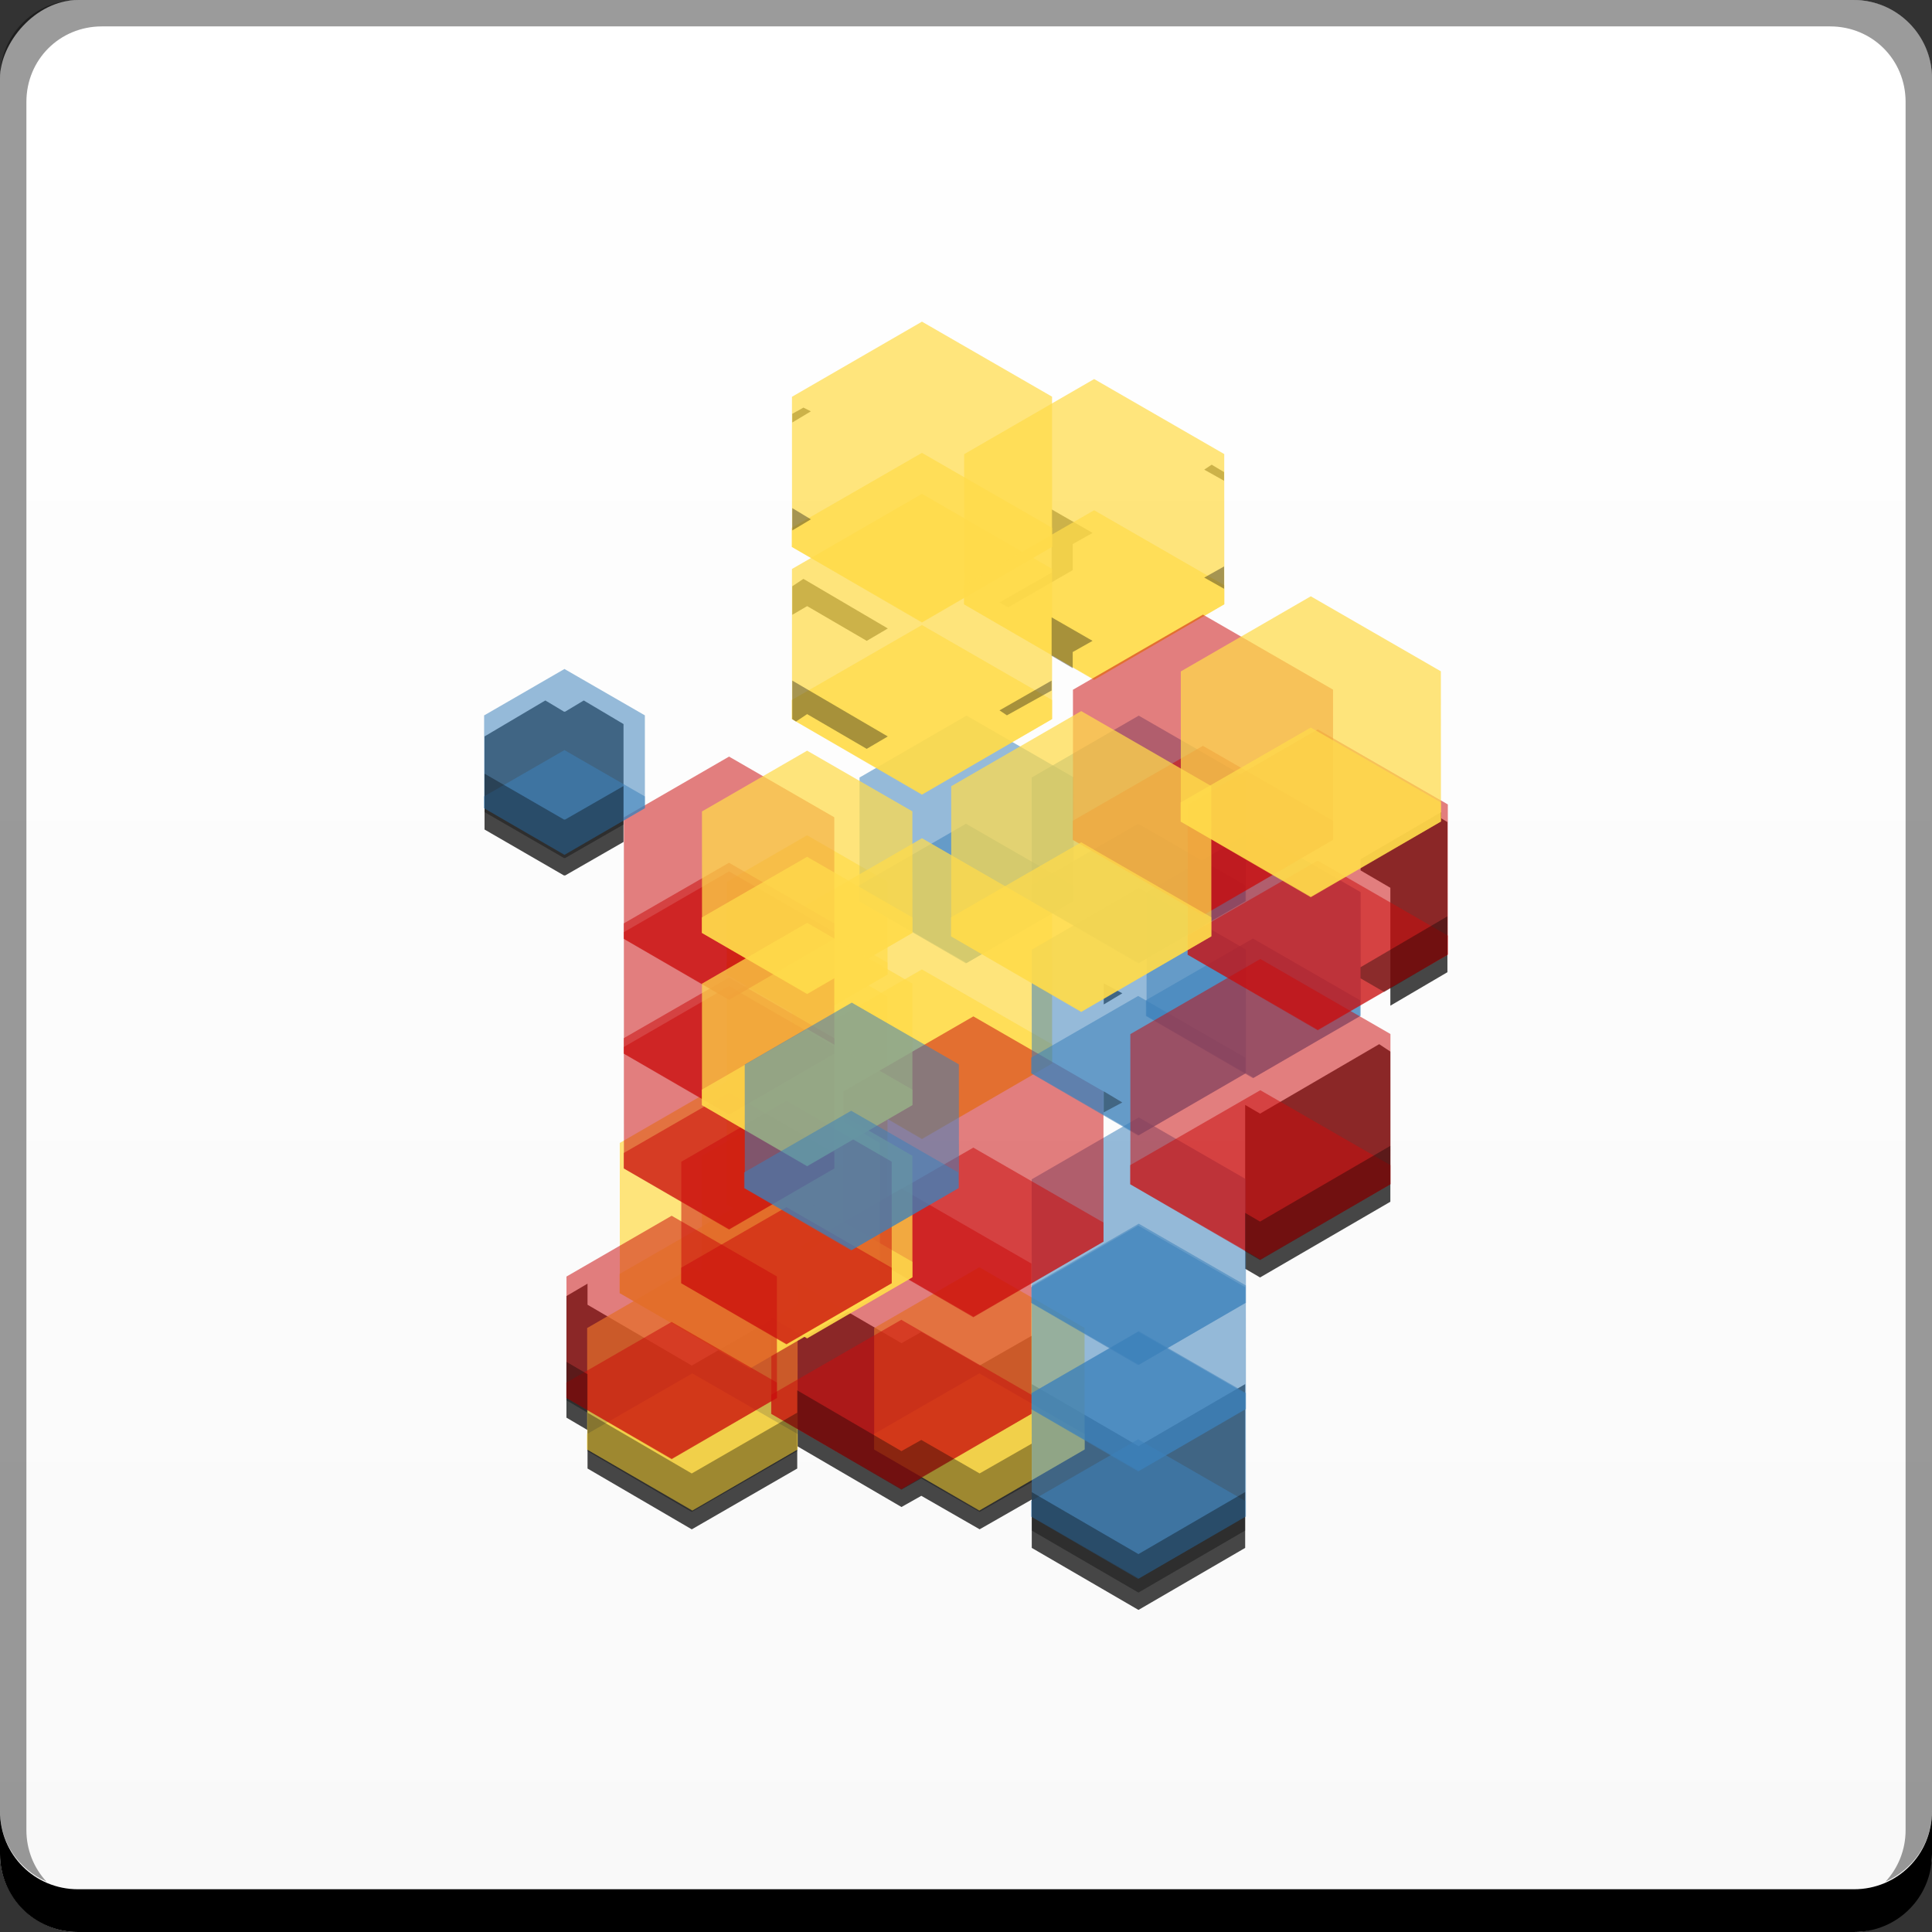 <?xml version="1.0" encoding="UTF-8" standalone="no"?>
<!-- Created with Inkscape (http://www.inkscape.org/) -->

<svg
   xmlns:dc="http://purl.org/dc/elements/1.1/"
   xmlns:cc="http://creativecommons.org/ns#"
   xmlns:rdf="http://www.w3.org/1999/02/22-rdf-syntax-ns#"
   xmlns:svg="http://www.w3.org/2000/svg"
   xmlns="http://www.w3.org/2000/svg"
   xmlns:xlink="http://www.w3.org/1999/xlink"
   xmlns:sodipodi="http://sodipodi.sourceforge.net/DTD/sodipodi-0.dtd"
   xmlns:inkscape="http://www.inkscape.org/namespaces/inkscape"
   width="48"
   height="48"
   id="svg2"
   version="1.1"
   inkscape:version="0.48+devel r12149"
   sodipodi:docname="nepomuk.svg">
  <rect width="100%" height="100%" fill="#333333" stroke="none"/>
  <defs
     id="defs4">
    <linearGradient
       inkscape:collect="always"
       id="linearGradient1549">
      <stop
         style="stop-color:#f9f9f9;stop-opacity:1"
         offset="0"
         id="stop1551" />
      <stop
         style="stop-color:#ffffff;stop-opacity:1"
         offset="1"
         id="stop1553" />
    </linearGradient>
    <linearGradient
       y2="-1004.862"
       x2="24.125"
       y1="-1052.612"
       x1="24.125"
       gradientUnits="userSpaceOnUse"
       id="linearGradient3133"
       xlink:href="#linearGradient1549"
       inkscape:collect="always"
       gradientTransform="translate(0,-1.7671406e-5)" />
  </defs>
  <sodipodi:namedview
     id="base"
     pagecolor="#ffffff"
     bordercolor="#666666"
     borderopacity="1.0"
     inkscape:pageopacity="0.0"
     inkscape:pageshadow="2"
     inkscape:zoom="8.0000001"
     inkscape:cx="32.187855"
     inkscape:cy="20.070168"
     inkscape:document-units="px"
     inkscape:current-layer="layer1"
     showgrid="false"
     inkscape:window-width="1366"
     inkscape:window-height="714"
     inkscape:window-x="0"
     inkscape:window-y="30"
     inkscape:window-maximized="1" />
  <g
     inkscape:label="Capa 1"
     inkscape:groupmode="layer"
     id="layer1"
     transform="translate(0,-1004.362)">
    <rect
       style="fill:url(#linearGradient3133);fill-opacity:1;stroke:none"
       id="rect2991-1"
       width="48"
       height="48"
       x="0"
       y="-1052.362"
       ry="1.945"
       transform="scale(1,-1)" />
    <path
       inkscape:connector-curvature="0"
       style="fill:#000000;fill-opacity:1;stroke:none"
       d="m 0,1049.362 0,1.062 c 0,1.077 0.86,1.938 1.937,1.938 l 44.125,0 c 1.077,0 1.938,-0.86 1.938,-1.938 l 0,-1.062 c 0,1.077 -0.86,1.938 -1.938,1.938 l -44.125,0 C 0.86,1051.3 0,1050.439 0,1049.362 Z"
       id="rect846" />
    <path
       inkscape:connector-curvature="0"
       style="fill:#ffffff;fill-opacity:0.537;stroke:none"
       d="m 2.531,1005.019 c -0.917,0 -1.671,0.639 -1.844,1.5 0.336,-0.28 0.775,-0.438 1.25,-0.438 l 44.125,0 c 0.475,0 0.914,0.158 1.25,0.438 -0.173,-0.861 -0.927,-1.5 -1.844,-1.5 L 2.531,1005.019 Z"
       id="path7515" />
    <path
       inkscape:connector-curvature="0"
       style="fill:#000000;fill-opacity:0.392;stroke:none"
       d="M 1.937,1004.362 C 0.86,1004.362 0,1005.222 0,1006.3 l 0,43.062 c 0,0.793 0.48,1.449 1.156,1.75 -0.309,-0.333 -0.5,-0.782 -0.5,-1.281 l 0,-42.938 c 0,-1.048 0.827,-1.875 1.875,-1.875 l 42.938,0 c 1.048,0 1.875,0.827 1.875,1.875 l 0,42.938 c 0,0.499 -0.191,0.948 -0.5,1.281 0.676,-0.301 1.156,-0.957 1.156,-1.75 l 0,-43.062 c 0,-1.077 -0.86,-1.938 -1.938,-1.938 L 1.937,1004.362 Z"
       id="rect4280" />
    <g
       id="g3479">
      <path
         inkscape:connector-curvature="0"
         id="path2652"
         d="m 19.961,1014.489 -0.277,0.154 0,0.216 0.462,-0.278 L 19.961,1014.489 z m 10.143,1.418 -0.185,0.123 0.493,0.277 0,-0.216 L 30.104,1015.907 z m -3.977,1.11 0,1.11 0,0.462 -1.295,0.74 0.216,0.123 1.603,-0.925 0,-0.647 0.493,-0.278 L 26.127,1017.017 z m -6.166,1.726 -0.277,0.185 0,0.709 0.37,-0.216 1.48,0.863 0.524,-0.308 L 19.961,1018.744 z m -6.412,3.021 -1.511,0.894 0,2.004 0,0.278 0,0.031 1.973,1.141 0.031,0 1.449,-0.832 0,-1.171 0,-0.031 0,-0.37 0,-1.357 -0.987,-0.586 -0.462,0.277 -0.031,0 L 13.549,1021.765 z m 22.258,2.775 -2.004,1.171 0,0.216 0,0.061 0.74,0.432 0,2.929 1.418,-0.832 0,-0.462 0,-3.268 -0.154,-0.093 L 35.807,1024.539 z m -8.385,4.254 0,0.524 0.462,-0.277 L 27.422,1028.794 z m 6.844,1.511 -2.96,1.726 -0.37,-0.216 0,1.233 0,0.401 0,2.251 0,0.185 0.37,0.216 3.237,-1.881 0,-0.463 0,-3.268 L 34.266,1030.304 z m -14.459,5.919 0,0.154 0,0.401 -2.62,1.511 -2.59,-1.511 0,-0.401 0,-0.123 -0.524,0.308 0,2.62 0,0.37 0,0.031 0.524,0.308 0,0.555 0,0.401 2.59,1.511 2.62,-1.511 0,-0.401 0,-0.154 2.59,1.511 0.493,-0.278 1.449,0.832 1.295,-0.74 0,0.801 0,0.401 2.651,1.541 2.651,-1.541 0,-0.401 0,-2.281 0,-0.37 0,-1.017 -2.651,1.541 -2.651,-1.541 0,-0.401 0,-0.801 -1.295,0.74 -1.449,-0.833 -0.493,0.278 L 19.807,1036.224 Z"
         style="fill:#000000;fill-opacity:0.721;stroke:none" />
      <g
         transform="matrix(0.713,0,0,0.713,5.793,295.707)"
         id="g2182">
        <g
           id="g2086"
           transform="matrix(0.618,0,0,0.618,5.166,390.728)">
          <path
             transform="matrix(0.734,-0.197,0.197,0.734,-3.91,1020.742)"
             d="M 37.749,24.054 31.098,25.836 26.23,20.967 28.012,14.317 34.662,12.535 39.531,17.403 Z"
             inkscape:randomized="0"
             inkscape:rounded="0"
             inkscape:flatsided="true"
             sodipodi:arg2="1.3089969"
             sodipodi:arg1="0.78539816"
             sodipodi:r2="5.9627752"
             sodipodi:r1="6.8852196"
             sodipodi:cy="19.185398"
             sodipodi:cx="32.880466"
             sodipodi:sides="6"
             id="path2088"
             style="fill:#ffdb4b;fill-opacity:0.725;stroke:none"
             sodipodi:type="star" />
          <path
             inkscape:connector-curvature="0"
             id="path2090"
             d="m 24,1027.686 -4.535,2.612 0,0.665 4.535,2.636 4.535,-2.636 0,-0.665 L 24,1027.686 Z"
             style="fill:#ffdb4b;fill-opacity:0.725;stroke:none" />
        </g>
        <g
           id="g2054"
           transform="matrix(0.809,0,0,0.809,6.583,210.364)">
          <path
             transform="matrix(0.734,-0.197,0.197,0.734,-3.91,1020.742)"
             d="M 37.749,24.054 31.098,25.836 26.23,20.967 28.012,14.317 34.662,12.535 39.531,17.403 Z"
             inkscape:randomized="0"
             inkscape:rounded="0"
             inkscape:flatsided="true"
             sodipodi:arg2="1.3089969"
             sodipodi:arg1="0.78539816"
             sodipodi:r2="5.9627752"
             sodipodi:r1="6.8852196"
             sodipodi:cy="19.185398"
             sodipodi:cx="32.880466"
             sodipodi:sides="6"
             id="path2056"
             style="fill:#ffdb4b;fill-opacity:0.725;stroke:none"
             sodipodi:type="star" />
          <path
             inkscape:connector-curvature="0"
             id="path2058"
             d="m 24,1027.686 -4.535,2.612 0,0.665 4.535,2.636 4.535,-2.636 0,-0.665 L 24,1027.686 Z"
             style="fill:#ffdb4b;fill-opacity:0.725;stroke:none" />
        </g>
        <g
           transform="matrix(0.809,0,0,0.809,-3.417,210.364)"
           id="g2048">
          <path
             sodipodi:type="star"
             style="fill:#ffdb4b;fill-opacity:0.725;stroke:none"
             id="path2050"
             sodipodi:sides="6"
             sodipodi:cx="32.880466"
             sodipodi:cy="19.185398"
             sodipodi:r1="6.8852196"
             sodipodi:r2="5.9627752"
             sodipodi:arg1="0.78539816"
             sodipodi:arg2="1.3089969"
             inkscape:flatsided="true"
             inkscape:rounded="0"
             inkscape:randomized="0"
             d="M 37.749,24.054 31.098,25.836 26.23,20.967 28.012,14.317 34.662,12.535 39.531,17.403 Z"
             transform="matrix(0.734,-0.197,0.197,0.734,-3.91,1020.742)" />
          <path
             style="fill:#ffdb4b;fill-opacity:0.725;stroke:none"
             d="m 24,1027.686 -4.535,2.612 0,0.665 4.535,2.636 4.535,-2.636 0,-0.665 L 24,1027.686 Z"
             id="path2052"
             inkscape:connector-curvature="0" />
        </g>
        <g
           id="g2128"
           transform="matrix(1.331,0,0,1.331,-16.457,-356.509)">
          <path
             transform="matrix(0.454,-0.122,0.122,0.454,14.298,1031.86)"
             d="M 37.749,24.054 31.098,25.836 26.23,20.967 28.012,14.317 34.662,12.535 39.531,17.403 Z"
             inkscape:randomized="0"
             inkscape:rounded="0"
             inkscape:flatsided="true"
             sodipodi:arg2="1.3089969"
             sodipodi:arg1="0.78539816"
             sodipodi:r2="5.9627752"
             sodipodi:r1="6.8852196"
             sodipodi:cy="19.185398"
             sodipodi:cx="32.880466"
             sodipodi:sides="6"
             id="path2130"
             style="fill:#3c81bb;fill-opacity:0.537;stroke:none"
             sodipodi:type="star" />
          <path
             id="path2132"
             d="m 31.549,1036.153 -2.803,1.615 0,0.411 2.803,1.629 2.803,-1.629 0,-0.411 L 31.549,1036.153 Z"
             style="fill:#3c81bb;fill-opacity:0.537;stroke:none"
             inkscape:connector-curvature="0" />
        </g>
        <g
           transform="matrix(0.618,0,0,0.618,5.166,394.728)"
           id="g2092">
          <path
             sodipodi:type="star"
             style="fill:#ffdb4b;fill-opacity:0.725;stroke:none"
             id="path2094"
             sodipodi:sides="6"
             sodipodi:cx="32.880466"
             sodipodi:cy="19.185398"
             sodipodi:r1="6.8852196"
             sodipodi:r2="5.9627752"
             sodipodi:arg1="0.78539816"
             sodipodi:arg2="1.3089969"
             inkscape:flatsided="true"
             inkscape:rounded="0"
             inkscape:randomized="0"
             d="M 37.749,24.054 31.098,25.836 26.23,20.967 28.012,14.317 34.662,12.535 39.531,17.403 Z"
             transform="matrix(0.734,-0.197,0.197,0.734,-3.91,1020.742)" />
          <path
             style="fill:#ffdb4b;fill-opacity:0.725;stroke:none"
             d="m 24,1027.686 -4.535,2.612 0,0.665 4.535,2.636 4.535,-2.636 0,-0.665 L 24,1027.686 Z"
             id="path2096"
             inkscape:connector-curvature="0" />
        </g>
        <g
           id="g2038">
          <path
             sodipodi:type="star"
             style="fill:#ffdb4b;fill-opacity:0.725;stroke:none"
             id="path1928"
             sodipodi:sides="6"
             sodipodi:cx="32.880466"
             sodipodi:cy="19.185398"
             sodipodi:r1="6.8852196"
             sodipodi:r2="5.9627752"
             sodipodi:arg1="0.78539816"
             sodipodi:arg2="1.3089969"
             inkscape:flatsided="true"
             inkscape:rounded="0"
             inkscape:randomized="0"
             d="M 37.749,24.054 31.098,25.836 26.23,20.967 28.012,14.317 34.662,12.535 39.531,17.403 Z"
             transform="matrix(0.734,-0.197,0.197,0.734,-3.91,1020.742)" />
          <path
             style="fill:#ffdb4b;fill-opacity:0.725;stroke:none"
             d="m 24,1027.686 -4.535,2.612 0,0.665 4.535,2.636 4.535,-2.636 0,-0.665 L 24,1027.686 Z"
             id="path1930"
             inkscape:connector-curvature="0" />
        </g>
        <g
           id="g2098"
           transform="matrix(0.618,0,0,0.618,5.166,398.728)">
          <path
             transform="matrix(0.734,-0.197,0.197,0.734,-3.91,1020.742)"
             d="M 37.749,24.054 31.098,25.836 26.23,20.967 28.012,14.317 34.662,12.535 39.531,17.403 Z"
             inkscape:randomized="0"
             inkscape:rounded="0"
             inkscape:flatsided="true"
             sodipodi:arg2="1.3089969"
             sodipodi:arg1="0.78539816"
             sodipodi:r2="5.9627752"
             sodipodi:r1="6.8852196"
             sodipodi:cy="19.185398"
             sodipodi:cx="32.880466"
             sodipodi:sides="6"
             id="path2100"
             style="fill:#ffdb4b;fill-opacity:0.725;stroke:none"
             sodipodi:type="star" />
          <path
             inkscape:connector-curvature="0"
             id="path2102"
             d="m 24,1027.686 -4.535,2.612 0,0.665 4.535,2.636 4.535,-2.636 0,-0.665 L 24,1027.686 Z"
             style="fill:#ffdb4b;fill-opacity:0.725;stroke:none" />
        </g>
        <path
           sodipodi:type="star"
           style="fill:#ffdb4b;fill-opacity:0.725;stroke:none"
           id="path1932"
           sodipodi:sides="6"
           sodipodi:cx="32.880466"
           sodipodi:cy="19.185398"
           sodipodi:r1="6.8852196"
           sodipodi:r2="5.9627752"
           sodipodi:arg1="0.78539816"
           sodipodi:arg2="1.3089969"
           inkscape:flatsided="true"
           inkscape:rounded="0"
           inkscape:randomized="0"
           d="M 37.749,24.054 31.098,25.836 26.23,20.967 28.012,14.317 34.662,12.535 39.531,17.403 Z"
           transform="matrix(0.734,-0.197,0.197,0.734,-3.91,1008.742)" />
        <path
           style="fill:#ffdb4b;fill-opacity:0.725;stroke:none"
           d="m 24,1015.686 -4.535,2.612 0,0.665 4.535,2.636 4.535,-2.636 0,-0.665 L 24,1015.686 Z"
           id="path1934"
           inkscape:connector-curvature="0" />
        <path
           transform="matrix(0.734,-0.197,0.197,0.734,-3.91,1002.742)"
           d="M 37.749,24.054 31.098,25.836 26.23,20.967 28.012,14.317 34.662,12.535 39.531,17.403 Z"
           inkscape:randomized="0"
           inkscape:rounded="0"
           inkscape:flatsided="true"
           sodipodi:arg2="1.3089969"
           sodipodi:arg1="0.78539816"
           sodipodi:r2="5.9627752"
           sodipodi:r1="6.8852196"
           sodipodi:cy="19.185398"
           sodipodi:cx="32.880466"
           sodipodi:sides="6"
           id="path1936"
           style="fill:#ffdb4b;fill-opacity:0.725;stroke:none"
           sodipodi:type="star" />
        <path
           inkscape:connector-curvature="0"
           id="path1938"
           d="m 24,1009.686 -4.535,2.612 0,0.665 4.535,2.636 4.535,-2.636 0,-0.665 L 24,1009.686 Z"
           style="fill:#ffdb4b;fill-opacity:0.725;stroke:none" />
        <path
           sodipodi:type="star"
           style="fill:#ffdb4b;fill-opacity:0.725;stroke:none"
           id="path1940"
           sodipodi:sides="6"
           sodipodi:cx="32.880466"
           sodipodi:cy="19.185398"
           sodipodi:r1="6.8852196"
           sodipodi:r2="5.9627752"
           sodipodi:arg1="0.78539816"
           sodipodi:arg2="1.3089969"
           inkscape:flatsided="true"
           inkscape:rounded="0"
           inkscape:randomized="0"
           d="M 37.749,24.054 31.098,25.836 26.23,20.967 28.012,14.317 34.662,12.535 39.531,17.403 Z"
           transform="matrix(0.734,-0.197,0.197,0.734,2.09,1004.742)" />
        <path
           style="fill:#ffdb4b;fill-opacity:0.725;stroke:none"
           d="m 30,1011.686 -4.535,2.612 0,0.665 4.535,2.636 4.535,-2.636 0,-0.665 L 30,1011.686 Z"
           id="path1942"
           inkscape:connector-curvature="0" />
        <g
           id="g1988"
           transform="matrix(1.331,0,0,1.331,-10.457,-342.509)">
          <path
             transform="matrix(0.454,-0.122,0.122,0.454,14.298,1031.86)"
             d="M 37.749,24.054 31.098,25.836 26.23,20.967 28.012,14.317 34.662,12.535 39.531,17.403 Z"
             inkscape:randomized="0"
             inkscape:rounded="0"
             inkscape:flatsided="true"
             sodipodi:arg2="1.3089969"
             sodipodi:arg1="0.78539816"
             sodipodi:r2="5.9627752"
             sodipodi:r1="6.8852196"
             sodipodi:cy="19.185398"
             sodipodi:cx="32.880466"
             sodipodi:sides="6"
             id="path1976"
             style="fill:#3c81bb;fill-opacity:0.537;stroke:none"
             sodipodi:type="star" />
          <path
             id="path1978"
             d="m 31.549,1036.153 -2.803,1.615 0,0.411 2.803,1.629 2.803,-1.629 0,-0.411 L 31.549,1036.153 Z"
             style="fill:#3c81bb;fill-opacity:0.537;stroke:none"
             inkscape:connector-curvature="0" />
        </g>
        <g
           id="g1992"
           transform="matrix(1.331,0,0,1.331,-10.457,-338.806)">
          <path
             sodipodi:type="star"
             style="fill:#3c81bb;fill-opacity:0.537;stroke:none"
             id="path1994"
             sodipodi:sides="6"
             sodipodi:cx="32.880466"
             sodipodi:cy="19.185398"
             sodipodi:r1="6.8852196"
             sodipodi:r2="5.9627752"
             sodipodi:arg1="0.78539816"
             sodipodi:arg2="1.3089969"
             inkscape:flatsided="true"
             inkscape:rounded="0"
             inkscape:randomized="0"
             d="M 37.749,24.054 31.098,25.836 26.23,20.967 28.012,14.317 34.662,12.535 39.531,17.403 Z"
             transform="matrix(0.454,-0.122,0.122,0.454,14.298,1031.86)" />
          <path
             inkscape:connector-curvature="0"
             style="fill:#3c81bb;fill-opacity:0.537;stroke:none"
             d="m 31.549,1036.153 -2.803,1.615 0,0.411 2.803,1.629 2.803,-1.629 0,-0.411 L 31.549,1036.153 Z"
             id="path1996" />
        </g>
        <g
           transform="matrix(1.331,0,0,1.331,-10.457,-335.061)"
           id="g1998">
          <path
             transform="matrix(0.454,-0.122,0.122,0.454,14.298,1031.86)"
             d="M 37.749,24.054 31.098,25.836 26.23,20.967 28.012,14.317 34.662,12.535 39.531,17.403 Z"
             inkscape:randomized="0"
             inkscape:rounded="0"
             inkscape:flatsided="true"
             sodipodi:arg2="1.3089969"
             sodipodi:arg1="0.78539816"
             sodipodi:r2="5.9627752"
             sodipodi:r1="6.8852196"
             sodipodi:cy="19.185398"
             sodipodi:cx="32.880466"
             sodipodi:sides="6"
             id="path2000"
             style="fill:#3c81bb;fill-opacity:0.537;stroke:none"
             sodipodi:type="star" />
          <path
             id="path2002"
             d="m 31.549,1036.153 -2.803,1.615 0,0.411 2.803,1.629 2.803,-1.629 0,-0.411 L 31.549,1036.153 Z"
             style="fill:#3c81bb;fill-opacity:0.537;stroke:none"
             inkscape:connector-curvature="0" />
        </g>
        <g
           id="g2008"
           transform="translate(-48,4)">
          <path
             sodipodi:type="star"
             style="fill:#c90c0c;fill-opacity:0.526;stroke:none"
             id="path2010"
             sodipodi:sides="6"
             sodipodi:cx="32.880466"
             sodipodi:cy="19.185398"
             sodipodi:r1="6.8852196"
             sodipodi:r2="5.9627752"
             sodipodi:arg1="0.78539816"
             sodipodi:arg2="1.3089969"
             inkscape:flatsided="true"
             inkscape:rounded="0"
             inkscape:randomized="0"
             d="M 37.749,24.054 31.098,25.836 26.23,20.967 28.012,14.317 34.662,12.535 39.531,17.403 Z"
             transform="matrix(0.734,-0.197,0.197,0.734,45.881,1022.95)" />
          <path
             inkscape:connector-curvature="0"
             style="fill:#c90c0c;fill-opacity:0.526;stroke:none"
             d="m 73.791,1029.895 -4.535,2.612 0,0.665 4.535,2.636 4.535,-2.636 0,-0.665 L 73.791,1029.895 Z"
             id="path2012" />
        </g>
        <g
           transform="translate(-50.51,10)"
           id="g2014">
          <path
             transform="matrix(0.734,-0.197,0.197,0.734,45.881,1022.95)"
             d="M 37.749,24.054 31.098,25.836 26.23,20.967 28.012,14.317 34.662,12.535 39.531,17.403 Z"
             inkscape:randomized="0"
             inkscape:rounded="0"
             inkscape:flatsided="true"
             sodipodi:arg2="1.3089969"
             sodipodi:arg1="0.78539816"
             sodipodi:r2="5.9627752"
             sodipodi:r1="6.8852196"
             sodipodi:cy="19.185398"
             sodipodi:cx="32.880466"
             sodipodi:sides="6"
             id="path2016"
             style="fill:#c90c0c;fill-opacity:0.526;stroke:none"
             sodipodi:type="star" />
          <path
             id="path2018"
             d="m 73.791,1029.895 -4.535,2.612 0,0.665 4.535,2.636 4.535,-2.636 0,-0.665 L 73.791,1029.895 Z"
             style="fill:#c90c0c;fill-opacity:0.526;stroke:none"
             inkscape:connector-curvature="0" />
        </g>
        <g
           id="g2042"
           transform="translate(-6,8)">
          <path
             transform="matrix(0.734,-0.197,0.197,0.734,-3.91,1020.742)"
             d="M 37.749,24.054 31.098,25.836 26.23,20.967 28.012,14.317 34.662,12.535 39.531,17.403 Z"
             inkscape:randomized="0"
             inkscape:rounded="0"
             inkscape:flatsided="true"
             sodipodi:arg2="1.3089969"
             sodipodi:arg1="0.78539816"
             sodipodi:r2="5.9627752"
             sodipodi:r1="6.8852196"
             sodipodi:cy="19.185398"
             sodipodi:cx="32.880466"
             sodipodi:sides="6"
             id="path2044"
             style="fill:#ffdb4b;fill-opacity:0.725;stroke:none"
             sodipodi:type="star" />
          <path
             inkscape:connector-curvature="0"
             id="path2046"
             d="m 24,1027.686 -4.535,2.612 0,0.665 4.535,2.636 4.535,-2.636 0,-0.665 L 24,1027.686 Z"
             style="fill:#ffdb4b;fill-opacity:0.725;stroke:none" />
        </g>
        <g
           id="g2116"
           transform="matrix(0.809,0,0,0.809,0.583,204.364)">
          <path
             transform="matrix(0.734,-0.197,0.197,0.734,-3.91,1020.742)"
             d="M 37.749,24.054 31.098,25.836 26.23,20.967 28.012,14.317 34.662,12.535 39.531,17.403 Z"
             inkscape:randomized="0"
             inkscape:rounded="0"
             inkscape:flatsided="true"
             sodipodi:arg2="1.3089969"
             sodipodi:arg1="0.78539816"
             sodipodi:r2="5.9627752"
             sodipodi:r1="6.8852196"
             sodipodi:cy="19.185398"
             sodipodi:cx="32.880466"
             sodipodi:sides="6"
             id="path2118"
             style="fill:#ffdb4b;fill-opacity:0.725;stroke:none"
             sodipodi:type="star" />
          <path
             inkscape:connector-curvature="0"
             id="path2120"
             d="m 24,1027.686 -4.535,2.612 0,0.665 4.535,2.636 4.535,-2.636 0,-0.665 L 24,1027.686 Z"
             style="fill:#ffdb4b;fill-opacity:0.725;stroke:none" />
        </g>
        <g
           id="g2020"
           transform="matrix(0.809,0,0,0.809,-40.419,202.784)">
          <path
             sodipodi:type="star"
             style="fill:#c90c0c;fill-opacity:0.526;stroke:none"
             id="path2022"
             sodipodi:sides="6"
             sodipodi:cx="32.880466"
             sodipodi:cy="19.185398"
             sodipodi:r1="6.8852196"
             sodipodi:r2="5.9627752"
             sodipodi:arg1="0.78539816"
             sodipodi:arg2="1.3089969"
             inkscape:flatsided="true"
             inkscape:rounded="0"
             inkscape:randomized="0"
             d="M 37.749,24.054 31.098,25.836 26.23,20.967 28.012,14.317 34.662,12.535 39.531,17.403 Z"
             transform="matrix(0.734,-0.197,0.197,0.734,45.881,1022.95)" />
          <path
             inkscape:connector-curvature="0"
             style="fill:#c90c0c;fill-opacity:0.526;stroke:none"
             d="m 73.791,1029.895 -4.535,2.612 0,0.665 4.535,2.636 4.535,-2.636 0,-0.665 L 73.791,1029.895 Z"
             id="path2024" />
        </g>
        <g
           transform="matrix(0.809,0,0,0.809,-44.419,206.784)"
           id="g2026">
          <path
             transform="matrix(0.734,-0.197,0.197,0.734,45.881,1022.95)"
             d="M 37.749,24.054 31.098,25.836 26.23,20.967 28.012,14.317 34.662,12.535 39.531,17.403 Z"
             inkscape:randomized="0"
             inkscape:rounded="0"
             inkscape:flatsided="true"
             sodipodi:arg2="1.3089969"
             sodipodi:arg1="0.78539816"
             sodipodi:r2="5.9627752"
             sodipodi:r1="6.8852196"
             sodipodi:cy="19.185398"
             sodipodi:cx="32.880466"
             sodipodi:sides="6"
             id="path2028"
             style="fill:#c90c0c;fill-opacity:0.526;stroke:none"
             sodipodi:type="star" />
          <path
             id="path2030"
             d="m 73.791,1029.895 -4.535,2.612 0,0.665 4.535,2.636 4.535,-2.636 0,-0.665 L 73.791,1029.895 Z"
             style="fill:#c90c0c;fill-opacity:0.526;stroke:none"
             inkscape:connector-curvature="0" />
        </g>
        <g
           id="g2032"
           transform="matrix(0.809,0,0,0.809,-42.419,198.784)">
          <path
             sodipodi:type="star"
             style="fill:#c90c0c;fill-opacity:0.526;stroke:none"
             id="path2034"
             sodipodi:sides="6"
             sodipodi:cx="32.880466"
             sodipodi:cy="19.185398"
             sodipodi:r1="6.8852196"
             sodipodi:r2="5.9627752"
             sodipodi:arg1="0.78539816"
             sodipodi:arg2="1.3089969"
             inkscape:flatsided="true"
             inkscape:rounded="0"
             inkscape:randomized="0"
             d="M 37.749,24.054 31.098,25.836 26.23,20.967 28.012,14.317 34.662,12.535 39.531,17.403 Z"
             transform="matrix(0.734,-0.197,0.197,0.734,45.881,1022.95)" />
          <path
             inkscape:connector-curvature="0"
             style="fill:#c90c0c;fill-opacity:0.526;stroke:none"
             d="m 73.791,1029.895 -4.535,2.612 0,0.665 4.535,2.636 4.535,-2.636 0,-0.665 L 73.791,1029.895 Z"
             id="path2036" />
        </g>
        <g
           transform="matrix(0.809,0,0,0.809,-42.419,194.784)"
           id="g2060">
          <path
             transform="matrix(0.734,-0.197,0.197,0.734,45.881,1022.95)"
             d="M 37.749,24.054 31.098,25.836 26.23,20.967 28.012,14.317 34.662,12.535 39.531,17.403 Z"
             inkscape:randomized="0"
             inkscape:rounded="0"
             inkscape:flatsided="true"
             sodipodi:arg2="1.3089969"
             sodipodi:arg1="0.78539816"
             sodipodi:r2="5.9627752"
             sodipodi:r1="6.8852196"
             sodipodi:cy="19.185398"
             sodipodi:cx="32.880466"
             sodipodi:sides="6"
             id="path2062"
             style="fill:#c90c0c;fill-opacity:0.526;stroke:none"
             sodipodi:type="star" />
          <path
             id="path2064"
             d="m 73.791,1029.895 -4.535,2.612 0,0.665 4.535,2.636 4.535,-2.636 0,-0.665 L 73.791,1029.895 Z"
             style="fill:#c90c0c;fill-opacity:0.526;stroke:none"
             inkscape:connector-curvature="0" />
        </g>
        <g
           id="g2066"
           transform="matrix(0.809,0,0,0.809,-42.419,190.784)">
          <path
             sodipodi:type="star"
             style="fill:#c90c0c;fill-opacity:0.526;stroke:none"
             id="path2068"
             sodipodi:sides="6"
             sodipodi:cx="32.880466"
             sodipodi:cy="19.185398"
             sodipodi:r1="6.8852196"
             sodipodi:r2="5.9627752"
             sodipodi:arg1="0.78539816"
             sodipodi:arg2="1.3089969"
             inkscape:flatsided="true"
             inkscape:rounded="0"
             inkscape:randomized="0"
             d="M 37.749,24.054 31.098,25.836 26.23,20.967 28.012,14.317 34.662,12.535 39.531,17.403 Z"
             transform="matrix(0.734,-0.197,0.197,0.734,45.881,1022.95)" />
          <path
             inkscape:connector-curvature="0"
             style="fill:#c90c0c;fill-opacity:0.526;stroke:none"
             d="m 73.791,1029.895 -4.535,2.612 0,0.665 4.535,2.636 4.535,-2.636 0,-0.665 L 73.791,1029.895 Z"
             id="path2070" />
        </g>
        <g
           id="g2080"
           transform="matrix(0.618,0,0,0.618,-24.022,383.568)">
          <path
             transform="matrix(0.734,-0.197,0.197,0.734,29.639,1022.95)"
             d="M 37.749,24.054 31.098,25.836 26.23,20.967 28.012,14.317 34.662,12.535 39.531,17.403 Z"
             inkscape:randomized="0"
             inkscape:rounded="0"
             inkscape:flatsided="true"
             sodipodi:arg2="1.3089969"
             sodipodi:arg1="0.78539816"
             sodipodi:r2="5.9627752"
             sodipodi:r1="6.8852196"
             sodipodi:cy="19.185398"
             sodipodi:cx="32.880466"
             sodipodi:sides="6"
             id="path2082"
             style="fill:#3c81bb;fill-opacity:0.537;stroke:none"
             sodipodi:type="star" />
          <path
             id="path2084"
             d="m 57.549,1029.895 -4.535,2.612 0,0.665 4.535,2.636 4.535,-2.636 0,-0.665 L 57.549,1029.895 Z"
             style="fill:#3c81bb;fill-opacity:0.537;stroke:none"
             inkscape:connector-curvature="0" />
        </g>
        <g
           id="g2104"
           transform="matrix(0.809,0,0,0.809,0.583,192.364)">
          <path
             transform="matrix(0.734,-0.197,0.197,0.734,-3.91,1020.742)"
             d="M 37.749,24.054 31.098,25.836 26.23,20.967 28.012,14.317 34.662,12.535 39.531,17.403 Z"
             inkscape:randomized="0"
             inkscape:rounded="0"
             inkscape:flatsided="true"
             sodipodi:arg2="1.3089969"
             sodipodi:arg1="0.78539816"
             sodipodi:r2="5.9627752"
             sodipodi:r1="6.8852196"
             sodipodi:cy="19.185398"
             sodipodi:cx="32.880466"
             sodipodi:sides="6"
             id="path2106"
             style="fill:#ffdb4b;fill-opacity:0.725;stroke:none"
             sodipodi:type="star" />
          <path
             inkscape:connector-curvature="0"
             id="path2108"
             d="m 24,1027.686 -4.535,2.612 0,0.665 4.535,2.636 4.535,-2.636 0,-0.665 L 24,1027.686 Z"
             style="fill:#ffdb4b;fill-opacity:0.725;stroke:none" />
        </g>
        <g
           transform="matrix(0.809,0,0,0.809,0.583,198.364)"
           id="g2110">
          <path
             sodipodi:type="star"
             style="fill:#ffdb4b;fill-opacity:0.725;stroke:none"
             id="path2112"
             sodipodi:sides="6"
             sodipodi:cx="32.880466"
             sodipodi:cy="19.185398"
             sodipodi:r1="6.8852196"
             sodipodi:r2="5.9627752"
             sodipodi:arg1="0.78539816"
             sodipodi:arg2="1.3089969"
             inkscape:flatsided="true"
             inkscape:rounded="0"
             inkscape:randomized="0"
             d="M 37.749,24.054 31.098,25.836 26.23,20.967 28.012,14.317 34.662,12.535 39.531,17.403 Z"
             transform="matrix(0.734,-0.197,0.197,0.734,-3.91,1020.742)" />
          <path
             style="fill:#ffdb4b;fill-opacity:0.725;stroke:none"
             d="m 24,1027.686 -4.535,2.612 0,0.665 4.535,2.636 4.535,-2.636 0,-0.665 L 24,1027.686 Z"
             id="path2114"
             inkscape:connector-curvature="0" />
        </g>
        <g
           transform="matrix(1.331,0,0,1.331,-20.457,-346.509)"
           id="g2122">
          <path
             sodipodi:type="star"
             style="fill:#3c81bb;fill-opacity:0.537;stroke:none"
             id="path2124"
             sodipodi:sides="6"
             sodipodi:cx="32.880466"
             sodipodi:cy="19.185398"
             sodipodi:r1="6.8852196"
             sodipodi:r2="5.9627752"
             sodipodi:arg1="0.78539816"
             sodipodi:arg2="1.3089969"
             inkscape:flatsided="true"
             inkscape:rounded="0"
             inkscape:randomized="0"
             d="M 37.749,24.054 31.098,25.836 26.23,20.967 28.012,14.317 34.662,12.535 39.531,17.403 Z"
             transform="matrix(0.454,-0.122,0.122,0.454,14.298,1031.86)" />
          <path
             inkscape:connector-curvature="0"
             style="fill:#3c81bb;fill-opacity:0.537;stroke:none"
             d="m 31.549,1036.153 -2.803,1.615 0,0.411 2.803,1.629 2.803,-1.629 0,-0.411 L 31.549,1036.153 Z"
             id="path2126" />
        </g>
        <g
           transform="matrix(1.331,0,0,1.331,-10.457,-350.509)"
           id="g2134">
          <path
             sodipodi:type="star"
             style="fill:#3c81bb;fill-opacity:0.537;stroke:none"
             id="path2136"
             sodipodi:sides="6"
             sodipodi:cx="32.880466"
             sodipodi:cy="19.185398"
             sodipodi:r1="6.8852196"
             sodipodi:r2="5.9627752"
             sodipodi:arg1="0.78539816"
             sodipodi:arg2="1.3089969"
             inkscape:flatsided="true"
             inkscape:rounded="0"
             inkscape:randomized="0"
             d="M 37.749,24.054 31.098,25.836 26.23,20.967 28.012,14.317 34.662,12.535 39.531,17.403 Z"
             transform="matrix(0.454,-0.122,0.122,0.454,14.298,1031.86)" />
          <path
             inkscape:connector-curvature="0"
             style="fill:#3c81bb;fill-opacity:0.537;stroke:none"
             d="m 31.549,1036.153 -2.803,1.615 0,0.411 2.803,1.629 2.803,-1.629 0,-0.411 L 31.549,1036.153 Z"
             id="path2138" />
        </g>
        <g
           id="g2140"
           transform="matrix(1.331,0,0,1.331,-6.457,-352.509)">
          <path
             transform="matrix(0.454,-0.122,0.122,0.454,14.298,1031.86)"
             d="M 37.749,24.054 31.098,25.836 26.23,20.967 28.012,14.317 34.662,12.535 39.531,17.403 Z"
             inkscape:randomized="0"
             inkscape:rounded="0"
             inkscape:flatsided="true"
             sodipodi:arg2="1.3089969"
             sodipodi:arg1="0.78539816"
             sodipodi:r2="5.9627752"
             sodipodi:r1="6.8852196"
             sodipodi:cy="19.185398"
             sodipodi:cx="32.880466"
             sodipodi:sides="6"
             id="path2142"
             style="fill:#3c81bb;fill-opacity:0.537;stroke:none"
             sodipodi:type="star" />
          <path
             id="path2144"
             d="m 31.549,1036.153 -2.803,1.615 0,0.411 2.803,1.629 2.803,-1.629 0,-0.411 L 31.549,1036.153 Z"
             style="fill:#3c81bb;fill-opacity:0.537;stroke:none"
             inkscape:connector-curvature="0" />
        </g>
        <g
           transform="matrix(1.331,0,0,1.331,-10.457,-356.509)"
           id="g2146">
          <path
             sodipodi:type="star"
             style="fill:#3c81bb;fill-opacity:0.537;stroke:none"
             id="path2148"
             sodipodi:sides="6"
             sodipodi:cx="32.880466"
             sodipodi:cy="19.185398"
             sodipodi:r1="6.8852196"
             sodipodi:r2="5.9627752"
             sodipodi:arg1="0.78539816"
             sodipodi:arg2="1.3089969"
             inkscape:flatsided="true"
             inkscape:rounded="0"
             inkscape:randomized="0"
             d="M 37.749,24.054 31.098,25.836 26.23,20.967 28.012,14.317 34.662,12.535 39.531,17.403 Z"
             transform="matrix(0.454,-0.122,0.122,0.454,14.298,1031.86)" />
          <path
             inkscape:connector-curvature="0"
             style="fill:#3c81bb;fill-opacity:0.537;stroke:none"
             d="m 31.549,1036.153 -2.803,1.615 0,0.411 2.803,1.629 2.803,-1.629 0,-0.411 L 31.549,1036.153 Z"
             id="path2150" />
        </g>
        <g
           id="g2152"
           transform="translate(-38,2)">
          <path
             sodipodi:type="star"
             style="fill:#c90c0c;fill-opacity:0.526;stroke:none"
             id="path2154"
             sodipodi:sides="6"
             sodipodi:cx="32.880466"
             sodipodi:cy="19.185398"
             sodipodi:r1="6.8852196"
             sodipodi:r2="5.9627752"
             sodipodi:arg1="0.78539816"
             sodipodi:arg2="1.3089969"
             inkscape:flatsided="true"
             inkscape:rounded="0"
             inkscape:randomized="0"
             d="M 37.749,24.054 31.098,25.836 26.23,20.967 28.012,14.317 34.662,12.535 39.531,17.403 Z"
             transform="matrix(0.734,-0.197,0.197,0.734,45.881,1022.95)" />
          <path
             inkscape:connector-curvature="0"
             style="fill:#c90c0c;fill-opacity:0.526;stroke:none"
             d="m 73.791,1029.895 -4.535,2.612 0,0.665 4.535,2.636 4.535,-2.636 0,-0.665 L 73.791,1029.895 Z"
             id="path2156" />
        </g>
        <g
           transform="translate(-36,-6)"
           id="g2158">
          <path
             transform="matrix(0.734,-0.197,0.197,0.734,45.881,1022.95)"
             d="M 37.749,24.054 31.098,25.836 26.23,20.967 28.012,14.317 34.662,12.535 39.531,17.403 Z"
             inkscape:randomized="0"
             inkscape:rounded="0"
             inkscape:flatsided="true"
             sodipodi:arg2="1.3089969"
             sodipodi:arg1="0.78539816"
             sodipodi:r2="5.9627752"
             sodipodi:r1="6.8852196"
             sodipodi:cy="19.185398"
             sodipodi:cx="32.880466"
             sodipodi:sides="6"
             id="path2160"
             style="fill:#c90c0c;fill-opacity:0.526;stroke:none"
             sodipodi:type="star" />
          <path
             id="path2162"
             d="m 73.791,1029.895 -4.535,2.612 0,0.665 4.535,2.636 4.535,-2.636 0,-0.665 L 73.791,1029.895 Z"
             style="fill:#c90c0c;fill-opacity:0.526;stroke:none"
             inkscape:connector-curvature="0" />
        </g>
        <g
           id="g2164"
           transform="translate(-40,-10)">
          <path
             sodipodi:type="star"
             style="fill:#c90c0c;fill-opacity:0.526;stroke:none"
             id="path2166"
             sodipodi:sides="6"
             sodipodi:cx="32.880466"
             sodipodi:cy="19.185398"
             sodipodi:r1="6.8852196"
             sodipodi:r2="5.9627752"
             sodipodi:arg1="0.78539816"
             sodipodi:arg2="1.3089969"
             inkscape:flatsided="true"
             inkscape:rounded="0"
             inkscape:randomized="0"
             d="M 37.749,24.054 31.098,25.836 26.23,20.967 28.012,14.317 34.662,12.535 39.531,17.403 Z"
             transform="matrix(0.734,-0.197,0.197,0.734,45.881,1022.95)" />
          <path
             inkscape:connector-curvature="0"
             style="fill:#c90c0c;fill-opacity:0.526;stroke:none"
             d="m 73.791,1029.895 -4.535,2.612 0,0.665 4.535,2.636 4.535,-2.636 0,-0.665 L 73.791,1029.895 Z"
             id="path2168" />
        </g>
        <g
           id="g2170"
           transform="translate(-20,0)">
          <path
             sodipodi:type="star"
             style="fill:#ffdb4b;fill-opacity:0.725;stroke:none"
             id="path2172"
             sodipodi:sides="6"
             sodipodi:cx="32.880466"
             sodipodi:cy="19.185398"
             sodipodi:r1="6.8852196"
             sodipodi:r2="5.9627752"
             sodipodi:arg1="0.78539816"
             sodipodi:arg2="1.3089969"
             inkscape:flatsided="true"
             inkscape:rounded="0"
             inkscape:randomized="0"
             d="M 37.749,24.054 31.098,25.836 26.23,20.967 28.012,14.317 34.662,12.535 39.531,17.403 Z"
             transform="matrix(0.734,-0.197,0.197,0.734,29.639,1012.312)" />
          <path
             style="fill:#ffdb4b;fill-opacity:0.725;stroke:none"
             d="m 57.549,1019.257 -4.535,2.612 0,0.665 4.535,2.636 4.535,-2.636 0,-0.665 L 57.549,1019.257 Z"
             id="path2174"
             inkscape:connector-curvature="0" />
        </g>
        <g
           transform="translate(-28,4)"
           id="g2176">
          <path
             transform="matrix(0.734,-0.197,0.197,0.734,29.639,1012.312)"
             d="M 37.749,24.054 31.098,25.836 26.23,20.967 28.012,14.317 34.662,12.535 39.531,17.403 Z"
             inkscape:randomized="0"
             inkscape:rounded="0"
             inkscape:flatsided="true"
             sodipodi:arg2="1.3089969"
             sodipodi:arg1="0.78539816"
             sodipodi:r2="5.9627752"
             sodipodi:r1="6.8852196"
             sodipodi:cy="19.185398"
             sodipodi:cx="32.880466"
             sodipodi:sides="6"
             id="path2178"
             style="fill:#ffdb4b;fill-opacity:0.725;stroke:none"
             sodipodi:type="star" />
          <path
             inkscape:connector-curvature="0"
             id="path2180"
             d="m 57.549,1019.257 -4.535,2.612 0,0.665 4.535,2.636 4.535,-2.636 0,-0.665 L 57.549,1019.257 Z"
             style="fill:#ffdb4b;fill-opacity:0.725;stroke:none" />
        </g>
      </g>
      <path
         inkscape:connector-curvature="0"
         id="path2287"
         d="m 19.684,1016.986 0,0.493 0,0.062 0.462,-0.277 L 19.684,1016.986 z m 10.728,1.449 -0.493,0.277 0.493,0.278 0,-0.092 L 30.412,1018.435 z m -4.285,1.264 0,0.956 0.524,0.308 0,-0.401 0.493,-0.278 L 26.127,1019.699 z m -6.443,1.572 0,0.956 0.092,0.062 0.277,-0.185 1.48,0.863 0.524,-0.308 L 19.684,1021.271 z m 6.443,0 -1.295,0.74 0.185,0.123 1.11,-0.617 L 26.127,1021.271 z m -14.089,2.312 0,0.647 0,0.277 0,0.031 1.973,1.141 0.031,0 1.449,-0.832 0,-0.956 -1.449,0.832 -0.031,0 L 12.038,1023.584 z m 23.923,3.545 -2.158,1.264 0,0.277 0.586,0.339 1.572,-0.925 0,-0.462 L 35.962,1027.129 z m -8.54,4.347 0,0.524 0.462,-0.247 L 27.422,1031.476 z m 7.121,1.356 -3.237,1.881 -0.37,-0.216 0,0.956 0.37,0.216 3.237,-1.881 0,-0.462 L 34.543,1032.832 z m -20.47,5.364 0,0.555 0,0.37 0,0.031 0.524,0.308 0,-0.956 L 14.073,1038.197 z m 0.524,1.264 0,0.956 2.59,1.511 2.62,-1.511 0,-0.401 0,-0.154 2.59,1.511 0.493,-0.278 1.449,0.832 1.295,-0.74 0,-0.956 -1.295,0.74 -1.449,-0.832 -0.493,0.278 -2.59,-1.511 0,0.154 0,0.401 -2.62,1.511 L 14.597,1039.46 z m 11.037,1.973 0,0.956 2.651,1.541 2.651,-1.541 0,-0.401 0,-0.555 -2.651,1.541 L 25.634,1041.434 Z"
         style="fill:#000000;fill-opacity:0.344;stroke:none" />
    </g>
  </g>
</svg>
